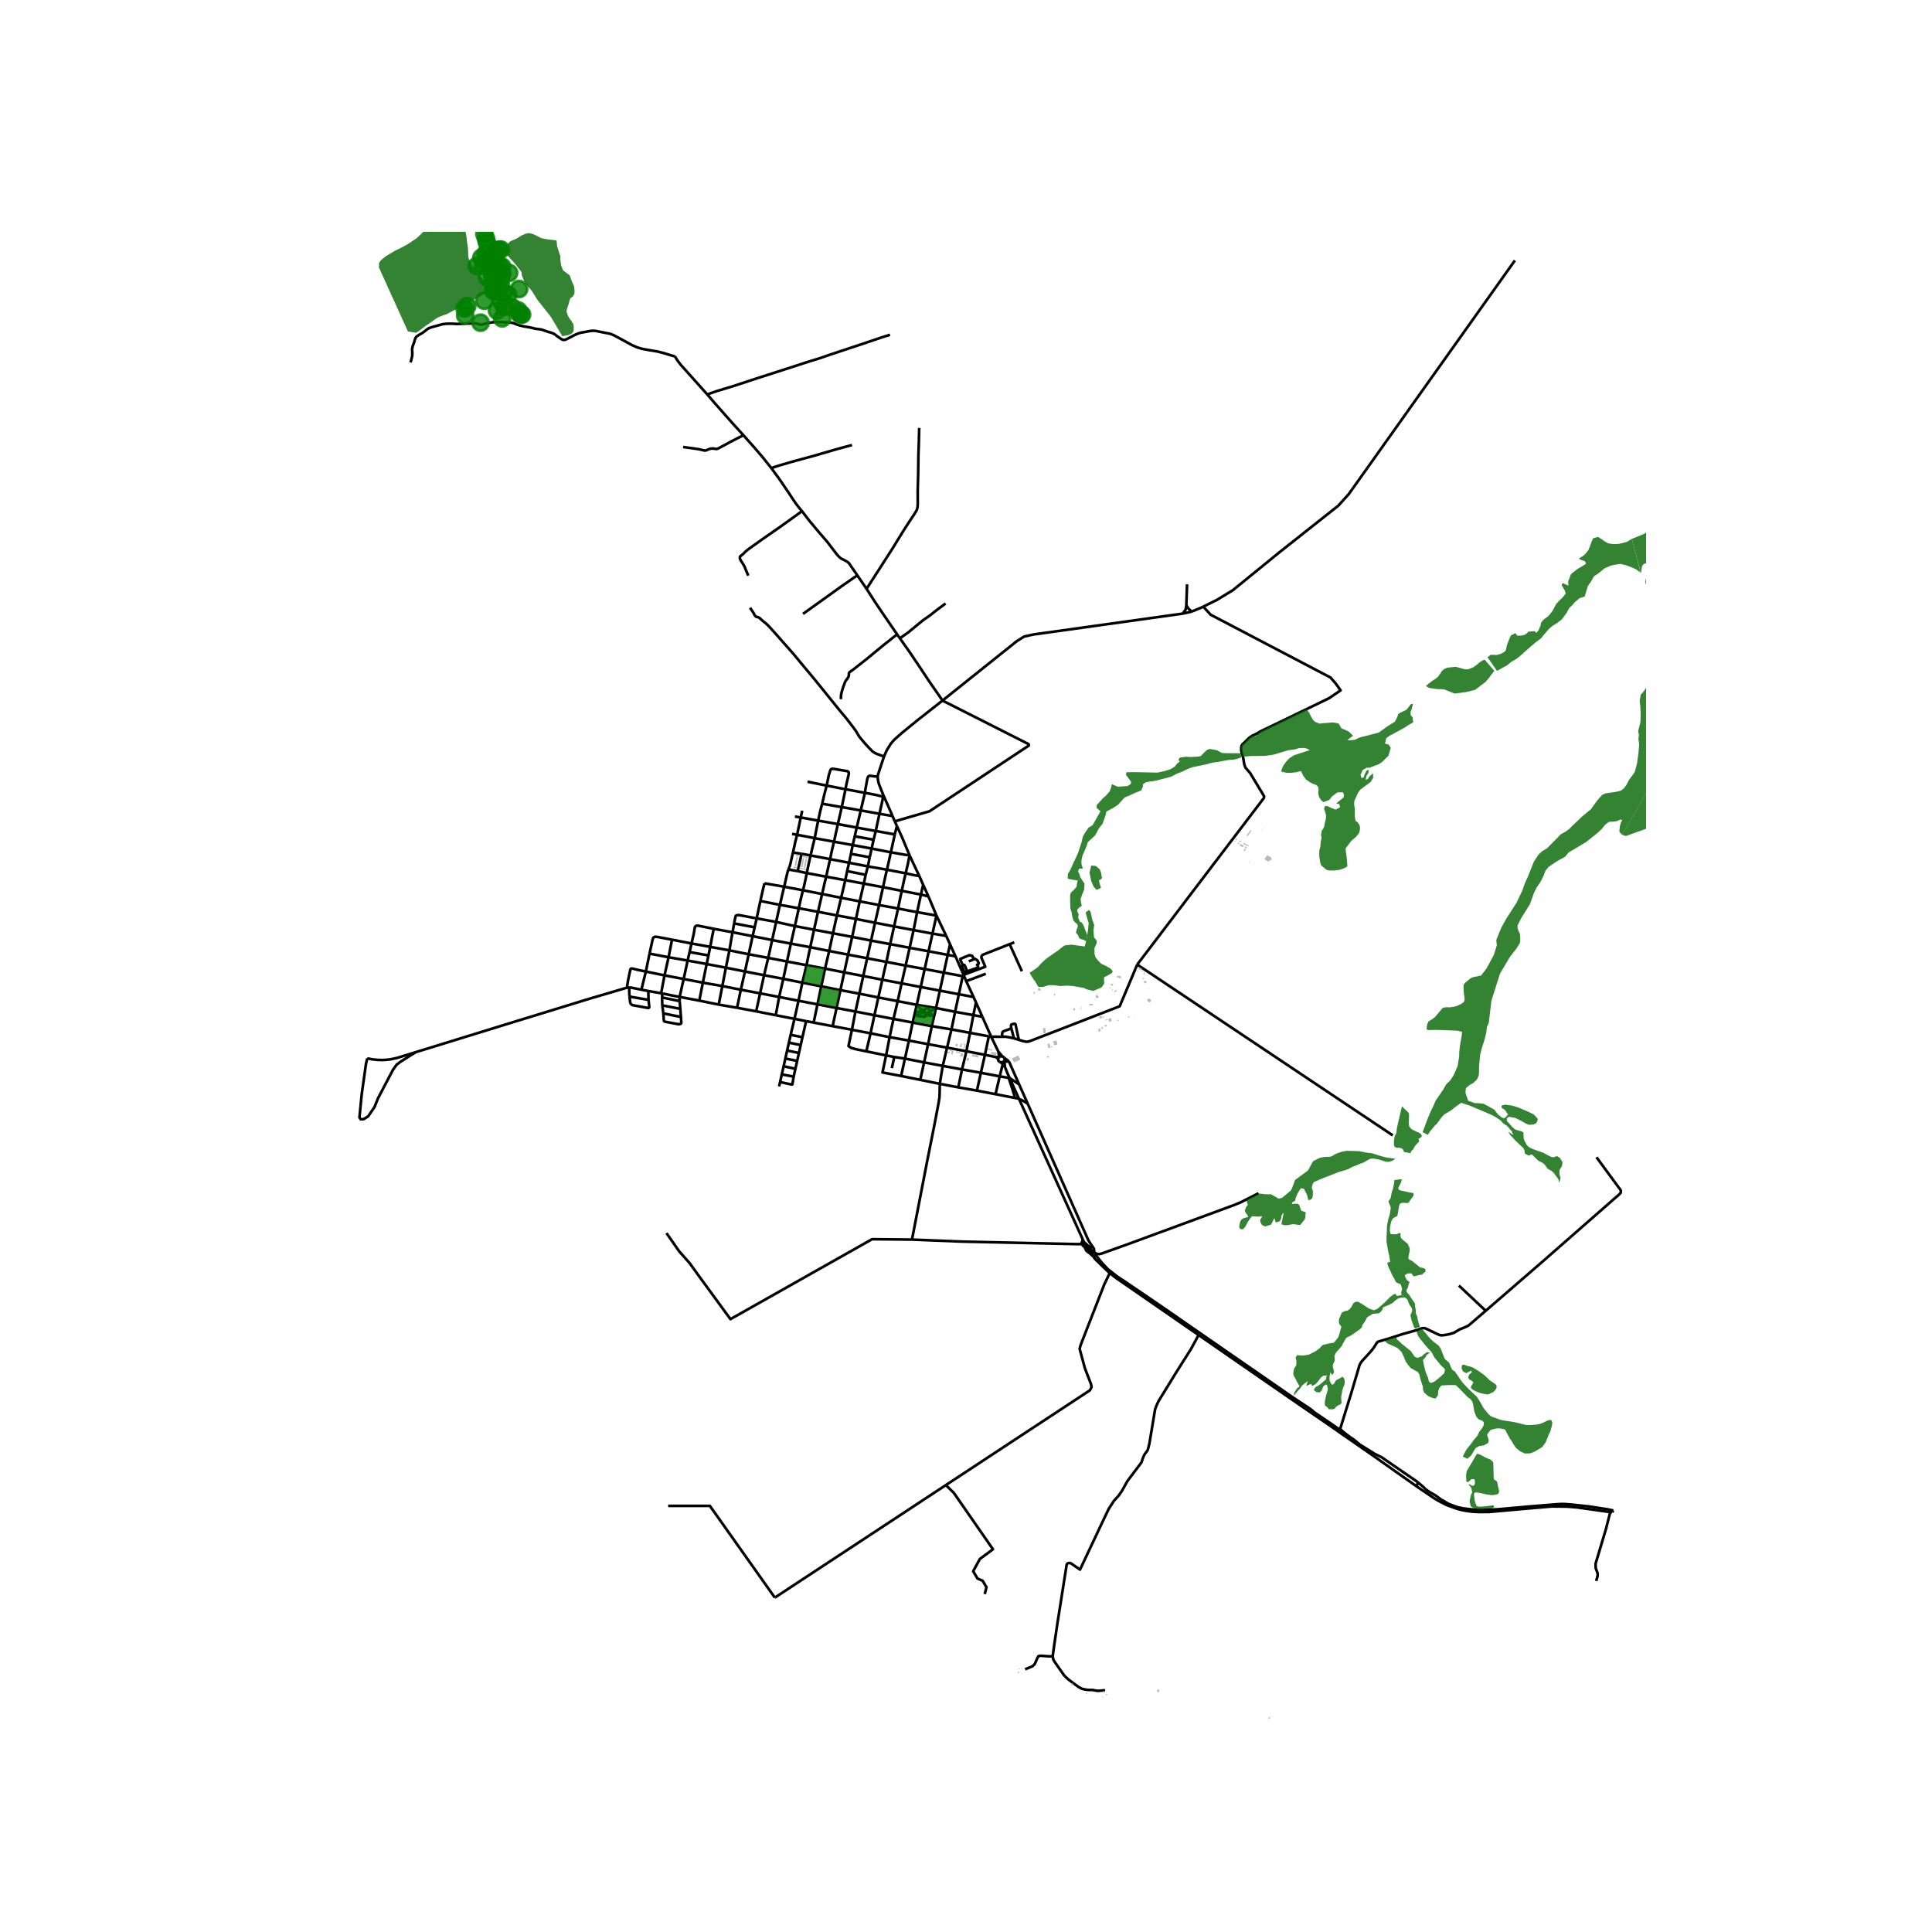 <svg xmlns="http://www.w3.org/2000/svg" xmlns:xlink="http://www.w3.org/1999/xlink" width="960" height="960" viewBox="0 0 720 720"><defs><style>*{stroke-linejoin:round;stroke-linecap:butt}</style></defs><g id="figure_1"><path id="patch_1" d="M0 720h720V0H0z" style="fill:#fff"/><g id="axes_1"><path id="patch_2" d="M124.55 640.8h488.9V86.4h-488.9z" style="fill:#fff"/><g id="LineCollection_1"><path d="m564.557 97.062-40.163 56.484M351.24 261.083l-8.997 7.074-6.295 5.12-2.718 2.437-1.273 1.473-1.487 2.429-1.015 2.273M327.075 289.413l.11-.671 1.014-3.066 1.256-3.787M279.517 226.507l1.225 1.788.228.454.314.573.203.25.356.312.418.075.251.048.39.18.437.373.938.86 1.242.984.998.967 2.107 2.326 2.844 3.215 4.276 4.844 2.924 3.54 4.708 5.646 4.726 5.834 4.751 5.9 2.597 3.094 1.759 2.282 1.058 1.394.838 1.174.512.912.597.952.654.828 1.638 1.931 1.39 1.513 1.31 1.322.62.41.89.458 1.909.68.83.263M444.09 227.925l-3.337.756M448.426 226.078l-.71.35-3.626 1.497M442.11 225.527l.756 1.242 1.224 1.156M351.24 261.083l27.69-22.143 2.753-1.724 3.439-.762 55.631-7.773M442.11 225.527l-.276 1.689-1.08 1.465M308.06 292.763l-7.13-1.441M308.06 292.763l7.034 1.366M315.094 294.13l.343-1.92.53-2.238.292-1.254.086-.585-.032-.167-.051-.153-.116-.174-.17-.155-.296-.114-.737-.113-4.12-.709-.58-.034-.345.052-.278.185-.178.283-.548 1.788-.835 3.941M306.395 299.528l.783-3.344.881-3.42M322.317 295.46l-1.53 6.565M322.317 295.46l-7.223-1.33M327.075 289.413l-.903-.062-.775-.075-.466-.074-.547-.083-.414.017-.223.114-.174.149-.19.315-.184.696-.645 3.476-.237 1.573M329.103 296.916l-1.373-.362-1.607-.375-3.806-.72M329.103 296.916l.128-.525M327.752 303.267l1.075-4.794.276-1.557M338.994 318.755l.126.296M334.254 307.841l1.969 4.317 2.197 5.3.574 1.297" clip-path="url(#pc27f94fac0)" style="fill:none;stroke:#000"/><path d="m331.992 317.629 5.052.88 1.337.185.613.061M284.915 329.175l7.33 1.286M283.365 335.772l1.088-4.806.294-1.146.168-.645M313.464 334.581l-1.571 6.56M313.464 334.581l1.556-6.577M313.464 334.581l-7.086-1.405M313.464 334.581l6.925 1.33M320.389 335.911l7.221 1.37M320.389 335.911l1.524-6.61M320.389 335.911l-1.404 6.554M348.992 341.21l-2.988-7.143M348.992 341.21l-7.208-1.28M348.992 341.21l-1.478 6.709M348.992 341.21l3.644 7.583M234.456 367.989l-.83.095M234.584 371.397l-.09-2.277-.038-1.131M239.024 368.824l-3.92-.783-.648-.052M240.694 362.065l-2.666-.542-2.309-.565-.251-.014-.243.024-.174.07-.106.135-.89 4.174-.43 2.737M154.959 392.102l39.07-12.034 25.901-7.954 9.021-2.652 4.674-1.378M239.024 368.824l1.67-6.76M239.024 368.824l2.586.507M303.217 381.085l1.437-6.793M303.217 381.085l-2.799-.53M303.217 381.085l7.078 1.332M310.295 382.417l7.194 1.342M310.295 382.417l1.47-6.768M369.396 386.376l-.903-.168M369.396 386.376l2.638 5.459M369.396 386.376l-3.303-7.46M373.52 386.363l-1.497.011-1.302-.034-1.325.036M372.034 391.835l.127.75.22 1.347M373.505 393.695l-.33-.486-.417-.467-.724-.907" clip-path="url(#pc27f94fac0)" style="fill:none;stroke:#000"/><path d="m373.505 393.695-.297-.04-.297.027-.282.095-.248.155M374.184 394.145l-.186-.198-.231-.152-.262-.1M371.117 393.935l-4.052-.835M371.117 393.935l.454.376.425.211" clip-path="url(#pc27f94fac0)" style="fill:none;stroke:#000"/><path d="m372.217 394.093-.577-.162-.523.004M372.381 393.932l-.164.16M371.996 394.522l-.027.356.094.347.205.301.299.226" clip-path="url(#pc27f94fac0)" style="fill:none;stroke:#000"/><path d="m372.217 394.093-.135.204-.086.225M372.567 395.752l.35.128.376.022.366-.086.318-.185.243-.267M372.567 395.752l.689.38.454.415M373.71 396.547l-1.152 4.576M373.71 396.547l.315.363.282.388.23.354M374.537 397.652l-.068-.393-.036-.353-.07-.657-.082-.492-.018-.114M376.256 401.762l-.941-2.094-.778-2.016M481.217 521.394l-34.532-23.879M481.217 521.394l16.555 11.379M481.217 521.394l.704-.548M154.959 392.102l-7.108 2.189-2.372.494-1.566.173-1.4.083-1.74-.05-2.119-.216-1.777-.365" clip-path="url(#pc27f94fac0)" style="fill:none;stroke:#000"/><path d="m154.959 392.102-5.494 3.437-1.616 1.194-1.394 1.943-2.975 5.653-2.665 5.096-1.222 3.09-2.408 3.519-1.685 1.05-1.101.033-.447-.701.86-8.727 1.6-11.338.465-1.941M283.365 335.772l7.289 1.45M281.985 342.254l.894-4.181.486-2.3M314.62 362.376l1.445-6.61M314.62 362.376l-1.419 6.62M314.62 362.376l7.091 1.353M314.62 362.376l-7.156-1.41M366.093 378.917l-3.355-.615M366.093 378.917l-2.37-5.346M306.043 367.575l-7.022-1.37M304.654 374.292l.855-4.081.534-2.636M307.464 360.966l-.717 3.472-.704 3.137M313.201 368.996l-2.988-.593-4.17-.828M311.766 375.65l1.435-6.654M311.766 375.65l7.034 1.317M311.766 375.65l-7.112-1.358M310.424 347.807l-1.41 6.598M310.424 347.807l1.469-6.666M310.424 347.807l7.159 1.339M310.424 347.807l-7.056-1.331M313.201 368.996l7.078 1.318M316.065 355.766l1.518-6.62M316.065 355.766l7.1 1.346M316.065 355.766l-7.052-1.36M362.809 371.553l-2.732-5.905M362.809 371.553l.915 2.018M362.809 371.553l-5.472-1.036M307.464 360.966l1.55-6.56M307.464 360.966l-6.9-1.27M317.583 349.146l1.402-6.681M317.583 349.146l7.035 1.38M356.08 356.398l-2.9-.546M356.08 356.398l2.519 5.76M356.08 356.398l-2.033-4.495M379.717 409.453l-1.445-.28M379.717 409.453l-3.461-7.691M379.717 409.453l23.856 52.581M382.99 411.311l-1.387-.89-1.886-.968M304.654 374.292l-7.082-1.338M318.985 342.465l7.11 1.41M318.985 342.465l-7.092-1.324M359.353 363.898l-.584-.11M359.353 363.898l.724 1.75M359.353 363.898l-.242-.608M376.256 401.762l-.355-.07M376.256 401.762l3.542 2.366M311.893 341.14l-7.046-1.343M352.636 348.793l-5.122-.874M352.636 348.793l1.411 3.11M309.013 354.405l-7.06-1.41M300.652 325.364l7.242 1.362M300.652 325.364l-3.377-.724M302.076 318.797l-.505 2.211-.919 4.356M299.244 331.77l.405-1.564.705-3.25.298-1.592M315.02 328.004l.686-3.366M315.02 328.004l6.893 1.296M315.02 328.004l-7.126-1.278M321.913 329.3l.696-3.283M321.913 329.3l7.172 1.32M346.004 334.067l-1.972-4.325M346.004 334.067l-2.8-.695M352.938 390.418l-7.06-1.288M352.938 390.418l7.213 1.353M352.938 390.418l1.648-6.795M352.938 390.418l-1.593 6.803M372.558 401.123l3.343.57M372.558 401.123l-7.018-1.335M372.558 401.123l-1.554 6.642M365.54 399.788l-7.02-1.249M365.54 399.788l1.525-6.688M365.54 399.788l-1.465 6.65M355.943 377.077l6.795 1.225M355.943 377.077l-7.107-1.426M355.943 377.077l1.394-6.56M355.943 377.077l-1.357 6.546M354.047 351.903l-.867 3.95M363.724 373.571l-.986 4.73M360.151 391.77l6.914 1.33M360.151 391.77l1.357-6.86M360.151 391.77l-1.631 6.77M354.586 383.623l6.922 1.287M354.586 383.623l-7.338-1.202M342.959 402.429l7.277 1.48M342.959 402.429l-7.143-1.442M342.959 402.429l1.427-6.502M336.064 331.993l7.14 1.379M336.064 331.993l-6.979-1.373M337.526 325.448l-.637 2.68-.825 3.865M334.683 338.575l.873-4.296.508-2.286M364.075 406.438l6.93 1.327M364.075 406.438l-6.949-1.216M340.11 381.067l7.138 1.354M340.11 381.067l1.486-6.346M340.11 381.067l-1.385 6.722M332.983 379.724l3.709.698 3.418.645M322.854 391.802l1.57-6.726M322.854 391.802l7.37 1.516M317.489 383.759l-1.28 6.075 1.053.71 1.87.5 3.722.758M344.386 395.927l6.959 1.294M344.386 395.927l-7.142-1.421M344.386 395.927l1.492-6.797M334.683 338.575l-7.073-1.294M341.784 339.93l-2.066-.38-5.035-.975M333.205 345.248l.786-3.56.692-3.113M330.34 358.478l7.164 1.365M330.34 358.478l-7.176-1.366M331.738 351.848l-.684 3.186-.713 3.444M328.825 365.114l.849-3.838.667-2.798M337.504 359.843l7.097 1.292M337.504 359.843l1.488-6.629M337.504 359.843l-1.502 6.627M325.873 378.356l7.11 1.368M325.873 378.356l-7.073-1.39M325.873 378.356l1.449-6.629M325.873 378.356l-1.449 6.72M361.508 384.91l6.985 1.298M361.508 384.91l1.23-6.608M358.52 398.54l-7.175-1.32M358.52 398.54l-1.394 6.682M335.816 400.987l1.428-6.481M330.223 393.318l-1.345 6.354 6.938 1.315M348.836 375.651l-7.183-1.175M348.836 375.651l1.42-6.476M348.836 375.651l-1.588 6.77M331.738 351.848l7.254 1.366M331.738 351.848l-7.12-1.321M331.738 351.848l1.467-6.6M358.769 363.789l-7.04-1.32M358.769 363.789l-1.432 6.728M351.728 362.47l-7.127-1.335M351.728 362.47l1.452-6.618M351.728 362.47l-1.472 6.705M336.002 366.47l-1.46 6.63M336.002 366.47l7.124 1.355M336.002 366.47l-7.177-1.356M344.032 329.742l-1.45-3.298M344.032 329.742l-.827 3.63M357.126 405.222l-6.89-1.314M350.256 369.175l7.08 1.342M350.256 369.175l-7.13-1.35M343.126 367.825l1.475-6.69M343.126 367.825l-1.473 6.651M340.462 346.613l7.052 1.306M340.462 346.613l-7.257-1.365M340.462 346.613l-1.47 6.601M341.784 339.93l-.57 2.976-.752 3.707M318.8 376.967l1.48-6.653M318.8 376.967l-1.311 6.792M343.205 333.372l-1.42 6.559M347.514 347.919l-1.453 6.593M367.065 393.1l1.428-6.892M345.878 389.13l-7.153-1.341M345.878 389.13l1.37-6.709M333.273 393.92l3.971.586M333.273 393.92l-3.05-.602M333.273 393.92l-.916 4.146M331.527 386.518l-7.103-1.442M331.527 386.518l7.198 1.27M331.527 386.518l-1.304 6.8M332.983 379.724l-.69 3.147-.766 3.647M324.424 385.076l-3.922-.738-3.013-.58M334.254 307.841l-.798-1.749M333.462 310.967l.348-1.409.224-.896.22-.82M333.205 345.248l-7.11-1.374M344.601 361.135l1.46-6.623M327.322 371.727l7.22 1.374M327.322 371.727l-7.043-1.413M327.322 371.727l1.503-6.613M323.164 357.112l1.454-6.585M323.164 357.112l-1.453 6.617M330.538 324.118l-.612 2.61-.84 3.892M327.61 337.281l.83-3.763.645-2.898M346.06 354.512l7.12 1.34M346.06 354.512l-7.068-1.298M324.618 350.527l1.477-6.653M338.725 387.789l-1.48 6.717M339.869 461.959l5.598-28.902 2.795-14.006 1.565-8.256.275-1.736.078-1.839.056-3.312M351.345 397.22l-.606 3.54-.503 3.148M326.095 343.874l.724-3.098.791-3.495M371.004 407.765l7.268 1.408M321.711 363.73l7.114 1.384M321.711 363.73l-1.432 6.584M334.542 373.1l7.111 1.376M334.542 373.1l-1.56 6.624M341.653 374.476l-.057.245M290.354 404.865l.363-1.62M300.418 380.556l-1.367 5.975M300.418 380.556l-4.336-.874M293.344 391.505l4.393.91M293.344 391.505l.66-2.947M293.344 391.505l-.664 2.97M294.004 388.558l4.39.913M294.004 388.558l.65-2.897M294.653 385.66l4.398.87M294.653 385.66l1.429-5.978M297.737 392.414l.657-2.943M297.737 392.414l-.66 2.958M299.05 386.53l-.656 2.94M297.077 395.372l-.654 2.93M297.077 395.372l-4.397-.896M291.354 400.397l4.414.837M291.354 400.397l.68-3.038M291.354 400.397l-.637 2.848M292.034 397.36l4.389.942M292.034 397.36l.646-2.884M296.082 379.682l1.49-6.728M289.093 378.336l5.185 1.024 1.804.322M295.768 401.234l-.453 2.809-.089.102-.183.02-1.824-.377-2.502-.543M296.423 398.302l-.655 2.932M301.953 352.996l-7.22-1.342M301.953 352.996l1.415-6.52M300.565 359.696l.722-3.567.666-3.133M249.16 356.738l7.104 1.23M249.16 356.738l-7.09-1.354M249.16 356.738l-1.513 6.748M250.446 350.193l-.512 2.578-.774 3.967M291.91 364.776l7.111 1.43M291.91 364.776l-7.16-1.342M291.91 364.776l1.375-6.45M291.91 364.776l-1.549 6.772M294.734 351.654l-6.976-1.314M294.734 351.654l1.493-6.524M294.734 351.654l-1.449 6.672M302.076 318.797l7.277 1.375M302.076 318.797l-3.339-.607M303.608 312.365l-.588 2.432-.944 4M346.382 377.067l.268-.18M346.382 377.067l-.906.531M346.382 377.067l1.212 1.515M347.155 378.527l-.848-.259-.831-.67M344.708 377.162l.395.248.373.188M376.908 383.26l.954 3.7M373.52 386.363l-.044-.558-.013-.462.022-.334.12-.299.257-.334 3.046-1.116M379.685 387.5l-.697-3.188-.49-2.452-.107-.191-.099-.088-.18-.06-.215.025-.775.167-.176.111-.163.219-.03.29.034.331.121.596M337.526 325.448l-6.988-1.33M339.12 319.051l-.105.158-.165.294-.129.435-.344 1.835-.851 3.675" clip-path="url(#pc27f94fac0)" style="fill:none;stroke:#000"/><path d="m342.582 326.444-1.66-.245-3.396-.751M247.647 363.486l7.137 1.358M247.647 363.486l-6.953-1.421M247.647 363.486l-1.267 6.665M327.752 303.267l-1.389 6.418M327.752 303.267l4.862.849M327.752 303.267l-6.966-1.242M254.784 364.844l7.147 1.37M254.784 364.844l1.48-6.876M254.784 364.844l-1.506 6.676M281.985 342.254l7.258 1.321M281.985 342.254l-.757 3.332M273.592 344.14l.258-1.42.277-1.213.127-.233.121-.105.251-.092.464-.056.424.02 6.47 1.213M343.595 376.235l.487.328M341.596 374.72l.468.332 1.531 1.183M342.054 378.641l-.744-1.04 2.285-1.366M289.093 378.336l1.268-6.788M289.093 378.336l-7.301-1.449M256.264 357.968l7.094 1.302M256.264 357.968l.726-3.145M320.786 302.025l-1.506 6.382M320.786 302.025l-7.086-1.235M329.231 296.39l-.782-1.89-.955-2.477-.273-1.21-.122-1.11-.024-.29M277.63 362.05l7.12 1.384M277.63 362.05l-7.112-1.422M277.63 362.05l1.392-6.423M277.63 362.05l-1.548 6.799M267.848 374.383l1.341-6.912M267.848 374.383l-7.237-1.481M267.848 374.383l6.827 1.183M290.361 371.548l7.21 1.406M290.361 371.548l-7.086-1.365M292.245 330.46l7 1.31M290.654 337.221l.77-3.368.82-3.392M293.84 324.038l-.28.753-.456 1.863-.86 3.807M304.847 339.797l-7.167-1.318M304.847 339.797l1.531-6.621M304.847 339.797l-1.479 6.679M299.244 331.77l7.134 1.406M297.68 338.48l.803-3.652.761-3.058M307.894 326.726l-.523 2.095-.993 4.355M280.484 348.883l7.274 1.457M280.484 348.883l-7.479-1.46M280.484 348.883l.744-3.297M280.484 348.883l-1.462 6.744M241.683 372.615l-7.099-1.218M234.584 371.397l.275 2.226.151.364.191.227.234.23.31.146 5.573 1.02.167.015h.153l.178-.052.114-.119.039-.249-.286-2.59M241.683 372.615l-.073-3.284M265.998 346.14l7.007 1.283M257.702 351.602l.828-3.536.402-2.395.178-.402.213-.187.217-.08.193-.038.29-.021 5.975 1.197M264.679 352.868l.77-4.085.55-2.643M339.12 319.051l1.67 3.612 1.792 3.78M333.462 310.967l-1.47 6.662M333.462 310.967l-7.099-1.282M253.278 371.52l7.333 1.382M253.301 373.096l-.03-.8.007-.776" clip-path="url(#pc27f94fac0)" style="fill:none;stroke:#000"/><path d="m246.868 370.23 3.634.761 2.776.53M303.368 346.476l-7.14-1.346M274.675 375.566l1.407-6.717M274.675 375.566l7.117 1.321M242.07 355.384l-.679 3.285-.697 3.396M300.565 359.696l-7.28-1.37M300.565 359.696l-1.544 6.51M324.83 316.227l.738-3.3M324.83 316.227l-.711 3.253M324.83 316.227l7.162 1.402M324.83 316.227l-7.053-1.288M379.685 387.5l-1.823-.54M423.81 359.469l-6.537 15.541-33.402 12.953-.629.208-.364.037-.47.018-.597-.123-.706-.162-1.42-.44M342.054 378.641l1.477.214M342.054 378.641l-.927-.163M299.021 366.206l-1.45 6.748M263.358 359.27l7.16 1.358M263.358 359.27l.667-3.217M263.358 359.27l-1.427 6.943M261.931 366.213l7.258 1.258M261.931 366.213l-1.32 6.689M344.428 376.905l.28.257M344.428 376.905l-.346-.342M343.53 378.855l-1.015-.88 1.913-1.07M346.65 376.887l-.944-1.337-1.624 1.013M330.538 324.118l.826-3.657.628-2.832M303.608 312.365l7.199 1.302M304.911 305.811l-.55 2.715-.753 3.839M297.052 311.119l3.225.589 3.331.657M296.227 345.13l-6.984-1.555M297.68 338.48l-.534 2.5-.919 4.15M346.65 376.887l1.407-.756M309.353 320.172l7.074 1.35M310.807 313.667l-.809 3.428-.645 3.077M307.894 326.726l.776-3.551.683-3.003M283.275 370.183l-7.193-1.334M283.275 370.183l1.475-6.749M283.275 370.183l-1.483 6.704M297.68 338.48l-7.026-1.259M264.679 352.868l7.15 1.302M264.679 352.868l-6.977-1.266M264.679 352.868l-.654 3.185M257.702 351.602l-7.256-1.41M257.702 351.602l-.712 3.221M332.614 304.116l-.803-1.866-2.58-5.86M287.758 350.34l1.485-6.765M287.758 350.34l-1.465 6.627M304.911 305.811l7.332 1.306M306.395 299.528l-.718 2.76-.766 3.523" clip-path="url(#pc27f94fac0)" style="fill:none;stroke:#000"/><path d="m298.41 304.637 3.182.589 3.32.585M310.807 313.667l6.97 1.272M310.807 313.667l1.436-6.55M326.363 309.685l-.795 3.241M326.363 309.685l-7.083-1.278M319.28 308.407l-.747 3.269M319.28 308.407l-7.037-1.29M290.654 337.221l-1.411 6.354M312.243 307.117l1.457-6.327M269.19 367.471l6.892 1.378M269.19 367.471l1.328-6.843M293.285 358.326l-6.992-1.36M316.427 321.522l-.721 3.116M316.427 321.522l.7-3.313M316.427 321.522l6.996 1.354M377.862 386.96l-1.835-.4-.55-.084-.756-.127-1.202.014M347.594 378.582l-.44-.055M347.594 378.582l.197.27M279.022 355.627l7.271 1.34M279.022 355.627l-7.193-1.457M344.419 378.317l.289-1.155M323.423 322.876l.696-3.396M323.423 322.876l-.814 3.141M323.423 322.876l7.115 1.242M315.094 294.13l-1.394 6.66M271.83 354.17l-1.312 6.458M273.005 347.423l-.437 2.36-.739 4.387M313.7 300.79l-7.305-1.262M284.75 363.434l1.543-6.467M273.005 347.423l.587-3.282M347.155 378.527l-2.047-.29-.19.499-.37.166-1.017-.047M332.614 304.116l.842 1.976M246.38 370.15l-4.77-.819M246.38 370.15l.488.08M317.777 314.939l-.65 3.27M317.777 314.939l.756-3.263M360.077 365.648l7.285-2.737M359.11 363.29l.797-.317M359.11 363.29l-.511-1.132M380.831 361.965l-4.565-10.104M376.266 351.861l1.715-.677M359.907 362.973l7.278-2.694-1.453-3.398.056-.548.385-.485 10.093-3.987" clip-path="url(#pc27f94fac0)" style="fill:none;stroke:#000"/><path d="m360.437 362-.83.29.3.683M361.047 358.254l1.95-.783M360.437 362l3.969-1.394.112-.366-.38-.72.493-.26.085-.458-.522-.954-.833-.522-.364.145" clip-path="url(#pc27f94fac0)" style="fill:none;stroke:#000"/><path d="m358.676 359.403-.805-1.712.043-.352 3.359-1.385 1.016.235.708 1.282M360.437 362l-.632-1.578-.353-.731-.776-.288M358.599 362.158l.627-.233-.747-1.842.197-.68M378.272 409.173l-.988-3.365-1.22-3.595-.163-.52M374.184 394.145l1.82 1.418M374.22 395.364l.136-.295.04-.319-.059-.317-.153-.288M406.245 466.58l-1.574-2.436M406.245 466.58l1.046 1.52M406.245 466.58l.185-.131.146-.318M405.26 466.493l.473.159.305-.02.207-.052M448.426 226.078l5.104-2.525 5.89-3.585 17.492-14.232 21.828-17.273 3.869-4.281 21.785-30.636M246.731 371.72l.056-.932.081-.557M246.731 371.72l.082 2.942M246.731 371.72l6.57 1.376M253.533 375.977l-.141-1.642-.09-1.24M246.813 374.662l.395 3.013M246.813 374.662l6.72 1.315M253.533 375.977l.235 3.014M247.208 377.675l6.56 1.316M253.768 378.99l.133 1.98-.024.29-.118.238-.16.106-.433.08-.542-.023-4.74-.892-.237-.084-.14-.12-.064-.114-.035-.112-.038-.2-.162-2.464M256.99 354.823l7.035 1.23M250.446 350.193l-5.317-1.004-.654-.091-.454.032-.273.106-.186.133-.125.174-.086.18-.202.685-1.079 4.976M273.592 344.14l7.636 1.446M318.533 311.676l7.035 1.25M317.128 318.21l6.99 1.27M315.706 324.638l6.903 1.38M600.097 563.517l-1.604 6.3-3.844 12.85-.018.724.06 1.05.388 1.043.318.892-.017.931-.516 1.863M600.097 563.517l.675.064M527.933 553.92l1.277.88 5.229 3.538 1.608.971 2.907 1.497 3.581 1.338 1.978.55 1.823.357 1.952.263 2.477.167h4.06l12.16-1.09 9.089-.789 2.244-.19 2.46.015 3.294.048 3.542.279 12.483 1.763M600.772 563.58l.456-.656M543.687 479.092l9.993 9.398M499.434 532.537l4.283-13.837 2.928-9.92.413-.812.39-.585 3.411-3.742.555-.68.545-.725 1.222-1.919.447-.33 4.373-1.286 4.79-1.552 3.99-1.114 1.484-.435.593-.226.554-.235.878-.195.825.055 1.514.717 3.233 1.545.598.246.584.12.753-.009.512-.08 1.69-.293 1.831-.55 1.346-.792.933-.537 1.97-.793 1.122-.533 1.793-1.52 4.686-4.03M574.969 470.06l-3.517 3.045-17.772 15.385M574.969 470.06l28.378-24.869.516-.513.15-.26.035-.414-.021-.334-.172-.318-.18-.267-.375-.466-8.324-11.337M392.33 617.092l-1.018.203-3.363-.239-.567.031-.444.184-.356.685-.98 2.22-.8.78-2.77 1.139M392.33 617.092l.044.613.21.875.55.876 3.363 4.812.598.649 1.187 1.07 1.836 1.362 1.793 1.309 1.329.717 1.37.302 1.045.108 1.652.012.765.187 1.08.154 2.691-.234M446.685 497.515l-2.787 5.143-5.633 8.9-6.51 10.605-.825 1.776-.456 1.266-2.158 12.92-.464 1.792-.224.636-.886 1.17-.413.685-.456 1.147-.49 1.464-1.264 1.664-3.93 5.215-2.068 3.682-1.213 1.763-1.84 2.062-1.9 2.938-2.894 6.074-7.783 16.53-3.474-2.408-.16-.012-.236-.02-.352-.02-.31.096-.215.163-.19.215-.085.45-3.449 21.875-1.276 8.71-.413 3.096M413.557 474.438l2.196 1.705 30.932 21.372M408.425 467.906l-.938.452M481.92 520.846l-49.012-33.928-13.605-9.26-3.078-2.013-1.6-1.298-1.685-1.274-2.073-2.213-1.47-1.767-.473-.654-.5-.533M407.84 466.672l.232.557.353.677M248.378 459.538l4.729 6.786 3.89 4.393 3.472 4.816 11.747 16.074 52.797-29.796 14.856.148M403.015 463.593l-1.306.061-43.046-.95-18.794-.745M405.26 466.493l.817.529 1.214 1.079M404.336 464.948l.073.227.18.438.168.295.176.298.327.287M404.671 464.144l-.167.187-.108.251-.06.366M403.015 463.593l.482.515.839.84M404.671 464.144l-.3-.52M405.385 464.156l-.383-.068-.33.056M405.385 464.156l-.65-.637-.715-.548M406.593 465.888l-.051-.283-.181-.43-.172-.295-.327-.374-.284-.239-.193-.11M407.84 466.672l-.731-.534-.516-.25M406.593 465.888l-.017.243M407.291 468.1l-.492-1.27-.223-.7M407.291 468.1l.196.258M407.84 466.672l.636.497.577.156.645.04.593-.144.232-.048 9.885-3.53 39.71-14.638 2.213-.92 6.695-3.396M382.99 411.311l21.677 48.8.954 2.126.636.995 1.386 2.087.197 1.353M498.978 532.576l-9.08-6.186-1.136-.963-1.088-.784-5.753-3.797M497.772 532.773l2.023 1.435M497.772 532.773l1.206-.197M527.933 553.92l-17.418-12.28-10.72-7.432M499.434 532.537l.164.636.068.327.13.708M527.933 553.92l.499-1.528" clip-path="url(#pc27f94fac0)" style="fill:none;stroke:#000"/><path d="m528.432 552.392.31.326.894.748.868.733.361.366.302.342 1.066.772.525.366.645.359.817.47.688.381.747.558 1.514 1.13.602.27.903.582 1.264.693 2.254.86 1.263.406 2.022.406 2.27.27 1.582.144 4.283.071 4.36-.159 5.495-.485 6.045-.55 10.242-.828 1.892-.127 1.445.016 2.073.151 3.646.382 3.362.359 7.078 1.098 1.978.422M499.434 532.537l1.135 1.05 1.067.86 1.633 1.227 1.162.74 2.347 1.942 5.607 3.503 2.443 1.178 13.604 9.355M499.434 532.537l-.456.04M295.52 317.704l3.217.486M297.052 311.119l-.637 2.496-.894 4.09M293.84 324.038l.468-1.258.207-.665.688-3.08.318-1.33M298.737 318.19l-1.462 6.45M297.275 324.64l-3.435-.602M442.384 217.754l-.275 7.773M423.81 359.469l47.16-62.016.137-.636-.378-.701-4.85-8.027-1.72-2.007-.413-1.051-.516-2.994-.465-1.234-.214-1.37.017-.908.129-.581.318-.574.508-.43 1.031-1.003.912-.9.464-.342.912-.621.61-.224 1.308-.684.91-.566 1.85-.9 3.663-1.752 11.755-5.693 8.369-4.054 4.282-2.914-1.118-1.61-.963-1.29-1.015-1.13-.636-.765-44.667-23.397-2.764-3.017M423.81 359.469l95.245 63.665M251.534 132.78l-.628-.128-.869-.227-1.25-.398-1.73-.518-1.887-.48-3.663-.623-2.145-.386-1.927-.574-1.957-.86-2.958-1.624-2.377-1.275-1.488-.8-1.359-.53-1.737-.323-2.115-.418-1.63-.33-1.083-.024-1.024.127-2.038.386-.968.168-.88.214-.913.347-.92.426-1.238.661-1.634.821-.636.242-.387.038-.465-.1-.404-.196-.78-.548-.927-.639-.456-.378-.743-.494-.917-.362-1.122-.307-1.891-.657-.697-.22-1.131-.158-1.105-.136-1.105-.295-1.63-.315-.937-.15-.929-.176-1.239-.308-.687-.198-1.548-.625-.688-.16-1.204-.127-2.06-.063-1.904-.108-1.755.1-2.528.382-.903.29-.499.204-.563.048-.568-.084-1.068-.344-.89-.092-.643.05-1.307.032-2.27.095-2.15.076-2.219-.107-1.896.027-1.376.18-4.205 1.162-.93.339-.674.465-.86.694-.894.637-1.135.653-.9.597-.322.373-.228.451-.193.63-.28.908-.434 1.175-.163.621-.095.732.086 1.267-.06 1.243-.593 2.293M263.58 146.998l3.399-1.2 5.925-1.793 10.543-3.448 18.618-6.005 3.401-1.036 3.401-1.187 13.459-4.468 6.497-2.202 2.86-.888M277.049 162.2l-2.34 1.177-2.454 1.272-4.081 2.21-.74.375-.304.083-.288.002-.411-.084-.845-.096-.757.063-.808.263-.598.27-.473.144-.499.004-.817-.191-1.41-.315-2.064-.298-3.582-.494M287.437 174.438l2.8-.916 4.897-1.426 7.783-2.118 8.883-2.573 5.719-1.553M277.049 162.2l4.201 4.72 3.28 3.846 2.907 3.672M298.875 190.486l-.774-.908-1.355-1.712-1.363-2-1.556-2.365-3.638-5.336-2.752-3.727M298.875 190.486l-2.89 2.102-5.606 4.018-6.197 4.297-5.508 3.938-1.036.896-.68.717-.565.445-.454.339-.167.28-.054.343.071.444.288.598.636.967.723 1.222.546 1.355.877 2.082M319.518 214.45l-3.19-4.643-.508-.418-1.096-.606-1.363-.689-.585-.514-.826-.888-1.724-2.222-1.75-2.325-.933-1.091-2.33-2.692-3.647-4.364-2.691-3.512M322.945 219.435l2.58-3.994 4.153-6.459 2.899-4.512 3.947-6.41 2.02-3.15 2.21-3.337.83-1.342.177-.482.198-.924.064-1.202-.017-4.647.167-6.185.095-7.22.155-4.5.138-5.582M322.945 219.435l-3.427-4.986M334.322 236.402l-5.512-8.028-2.958-4.408-2.907-4.531M319.518 214.45l-1.535.999-4.536 3.15-8.432 6.06-5.766 4.113M351.24 261.083l32.014 16.192.171.265-.004.303-37.008 24.484-12.957 3.765M263.58 146.998l-4.822-5.398-4.894-5.46-1.158-1.46-.682-1.048-.49-.853M277.049 162.2l-3.934-4.332-6.55-7.395-2.985-3.475M335.367 237.887l3.677 5.2 3.62 5.376 3.767 5.67 3.667 5.272 1.141 1.678M288.761 595.388l63.739-41.94M248.997 561.188h15.548l24.216 34.2M407.487 468.358l.692.908 3.187 3.115 2.19 2.057M352.5 553.447l53.663-35.312.619-1.146-.172-1.115-2.304-5.987-1.961-7.23.378-1.4 8.806-22.579 2.028-4.24M376.005 395.563l3.793 8.565M376.005 395.563l-1.742.08M335.367 237.887l-1.045-1.485M352.381 224.906l-3.096 2.302-2.476 1.95-2.907 2.056-5.323 4.38-3.212 2.293M313.412 260.551l-.025-.656.047-.865.266-1.25.525-1.724.62-1.652.335-.721.602-.777.456-.744.107-.434.004-.575.028-.313.114-.217.28-.241 1.307-.932 4.678-3.68 6.454-5.315 5.112-4.053M298.948 302.132l-.538 2.505M296.252 304.31l2.158.327M295.177 310.752l1.875.367M298.41 304.637l-1.358 6.482M403.573 462.034l.447.937M403.573 462.034l-.351.76-.207.8M403.015 463.593l1.356.031M404.371 463.624l-.35-.653M382.99 411.311l-3.192-7.183M374.22 395.364l.043.28M352.5 553.447l2.96 2.901 14.585 21.016-4.885 3.63-1.238 2.261-1.238 2.294 1.582 2.706 1.96.86 1.41 2.42-.653 2.515" clip-path="url(#pc27f94fac0)" style="fill:none;stroke:#000"/></g><g id="PatchCollection_1"><path d="m744.918 122.629.757.828-.723.796-1.548.893-1.995.923-2.201.637-2.993-.127-3.68-.35-2.098-.574h-2.03l.894 1.529 2.546 2.358 2.236.19 2.442.447 1.72-.446 1.651-.829 1.307-.605 1.41-.669 2.133-2.484 1.376-.51 1.1-.701 1.79-.51 1.925-.446.826-.573 1.927-1.657 1.582-.701 1.995-.638 2.408-.573 2.408-.446 1.238-1.02.481-.828 1.514-1.274.963-.383.689-.318 1.788-1.657 1.376-2.42.55-.893.757-.828 1.582-.956 3.234-3.568 2.477 1.019-1.239 1.083-.756 1.084-1.446 2.102-1.306 2.04-1.239 1.529-1.238 1.147-1.445 1.083-1.444 1.146-1.376.638-.964.892-.55 1.02-1.927.7-2.82.7-1.514.575-2.27 1.656.069 1.912-1.79 1.02-1.168.572-1.101 1.02v1.848l-.413 2.995-.55 1.338-2.752 1.53-3.646-.766-1.652-1.337-1.444-.574-1.238.127-2.477.064h-2.408l-1.514-.064-2.201-.063-1.651.637-1.032.51-1.651.127-2.27-.064-.895 1.275-1.376.19-1.65-.318-.552.446-.756 1.339-1.032 1.528-1.583 2.167-1.513 2.04-2.958 1.974-1.995 1.21-2.993 2.167-3.99 1.848-.722 1.083.171.796.62 1.243.24 1.02-.412 1.433-30.03 9.557 2.82-1.37-.516-1.051-1.72-.032-1.41.35-1.926.51-1.582-.255-.55-.828-.93-.892-.893-.414-2.271.096-2.305.828-1.96.541h-2.34l-2.03.447-1.444.7-1.066.797-.482.987h-4.059l-1.1.255-1.651.86-4.025 2.199-1.273.636-.55.701-.792 1.211-.997.446-2.304.35h-1.342l-2.512.988-.997.733-.894 1.465-4.334 2.04-2.718 1.751-.206.478v1.529l-.104 1.21-.79 1.817-.482 1.05-.447 1.402-.482 1.593.344.893.654.955-.035.638-.31.827-.756 1.243-.585 1.051-.344.669-.31 1.497-.171 1.53-.241.924-.413 1.688-.275 1.338-.275 1.02-.035 1.114.172.829.034 1.433-.24.987-.31 1.944-.378 2.038-1.583 2.931-.584 1.338.034 1.147.825 1.593.517 1.083.378.892.723.828.928.892 1.17.796.378.797 1.066.637.55.637.138.987v2.645l-.103 1.847-.481 1.147-.963.446-.585.095-1.032.638-.791.828-.723.668-.137 1.083v.829l-.173.955-.894.892.722 1.944.689 1.624.516 1.466-.207 2.325.138 3.759-.31.669-.516 1.752v1.306l-.034 1.338-.516 2.23-.93-2.262-1.271-.191-.717 1.043-.178-.597-.034-1.784.24-1.657.207-2.548-.103-2.038.447-3.95-.138-1.88-.172-1.402-.069-3.982-.103-1.751.585-2.867.344-2.166v-1.275l-.137-2.166-.482-1.72-.757-1.816-1.444-3.058.137-1.37.481-1.242-.137-1.179-.034-1.115.068-1.242-.206-1.02-.688-.032-.826.86-.447 2.836-3.371-12.902 4.506-1.816 2.58-1.847 1.892-1.37.894-1.243 1.308-1.847.825-1.434.448-1.274-.517-.86-1.616-.16v-.892l.55-1.847 1.204-1.689.034-1.401-.343-.956-.172-1.083.447-.797 1.479-1.624 1.272-1.434 1.204-1.465 1.032-.797 1.17-.732 3.062-1.69.378-.35 2.167-1.019 1.17-.828 1.754-1.02 2.064-1.146.343-1.274.517-1.116.722-.86.206-1.306-.585-1.051-1.341-.032-1.101.19-1.032 1.339-2.408-.191-.516-.669.688-.51-.137-1.21-.448.032-1.72.636-.653-.573-.138-.7-.688-.957-.687.255-.585.988-.55-.319.137-.732.585-.414.653-.574-.481-.892-1.067-.828.276-.796.584-.415 1.17-.032 2.03.096.963.637.619 1.115.516.383 1.547.923.723.828.791 1.116h1.204l.93-1.434 3.989-2.007 2.374-.574 2.304-.477 2.374-.287 2.442.478 2.546-.191 1.031-.287 2.099-.128 1.238.096.826 1.179.55.255 4.713-1.052 2.063-.51.86-.19 2.202-.415 2.786-.222 4.37-.288 1.65-.159 1.307-.159 1.307-.318.894-1.052 1.445-4.014-2.614.286-1.617.638-.928.414-3.096-.287-1.514-.86-.275-.956-1.41-1.02-1.651-.158-2.65-.35-2.097-.606-2.993-.382-.206-1.37-.172-1.976.172-1.401 1.238-1.179 1.273-.86 1.857-.828 5.435-1.275 1.204.223 1.1.287 1.617.383 1.617.732 1.617 1.688.79 1.115.586.988.206.701.275 2.867 4.197-2.326 2.098.67 1.238.413h1.48l1.616-.7 1.548-.956.585-1.051 1.824-1.179 4.85.16 2.304-.797.276-.797.55-1.083 1.96-2.166 1.376.764 2.855 1.753.964-.16 2.098-1.306 2.064-3.154.791-1.115.31-1.784-.585-.924-2.752-2.198.138-1.72.24-1.402.207-.956.79-.796 1.067-.797.997-.255 1.961-.223 1.342.064 2.545.35 2.718.479 1.48-.288 1.96-.159 8.496.86 2.717.574 1.273-.637 2.305-.638zM640.304 472.547l-.817-.835-.516-.47-1.17-.43-.154-.486-.086-1.4.112-.542.309-.24.705-.158.516-.606.645-.995.49-.724.112-1.123.112-.907.5-.534.721-1.497.138-.923 1.97-8.719.206-2.483-.173-2.421-.275-1.146 1.79-.128 1.306-.669 3.75-2.26 1.238-1.37 1.307-1.402 1.066-1.815.345-1.05.55-1.848.275-1.433-.86-4.236-1.17-3.695-.722-2.738 5.022-.223.791-.828-.412-1.88-.791-1.433-1.996-.382-.894-.732-.585-.574-.172-.796.138-1.465.756-1.338.62-1.242.722-1.082.998-.892-1.376.477-.894.064-1.17-.191-1.514-.764-1.479-.987-3.715-2.772 3.165.542.584-.191-.31-1.56v-1.975l.414-.573 1.72-1.307.412-.891.62-1.274.86-2.39 1.031-.668 1.583-1.178 5.435-5.382-1.531-2.039-1.153-1.56.276-1.259.929-1.337 1.771-1.02 2.425-.287.688.94 1.514.956 1.995.127 1.445.207 2.682 1.338 2.116-.733.43-.844 3.578.143 1.462-1.146.567-.51 2.34-6.115 1.1.255 1.978 1.099 2.133 1.704 1.805 2.166 1.222 1.688 2.459 1.497.998.685 1.41 2.866.653.86 1.239 1.242 1.238 1.401 1.204.924 1.617.86 1.995.7 1.307 1.848.55 1.656.516.828 1.032.605 1.377-.064.79-.51-1.651 3.472-.722.064-1.101-.255-1.513-1.687-.585-.86-.757-1.529-.826-1.943-.756-1.02-1.96-1.592-1.48-.924-1.48-1.21-1.203-.86-1.376-1.528-1.582-2.07-1.1-1.21-.792-.67-.482 1.975-.826 1.816-.653.923-.344 1.274.104 1.147-1.067.796-.964.956-.86 2.133-.068 1.243.894 2.07 2.374 2.516 1.617 2.547.997 1.975 1.136 1.752 1.478.987 2.064 1.688 5.47 3.822.55.382 3.096 1.911.584.653 1.583-2.691 1.548-3.775.713-1.353 1.17-1.21.783-1.354.533-1.545 1.376-3.376 1.41-1.942 1.307-2.07.379-1.497-.379-1.083-2.614-.828-2.099-.573-2.889-2.899-.378-1.497-1.617-4.108-1.616-2.262-1.376-.796-1.858-1.56-1.17-.287-.791.413 1.204 1.72-1.686-1.305-.997-1.911-1.135-3.09-.86-2.006-1.892-1.91-3.164-3.887-2.133-2.42-1.514-1.307-1.72-.7-3.061-.095-4.919-3.664-1.032-1.687-.379-1.561.07-2.07.309-1.625.757-1.656.034-.932-.292-.995-.92-1.72-3.242-3.965-1.142-.627-1.765-.608-1.651-.868-7.327-2.165-3.956 1.433-1.48-2.516-1.684-1.816-3.096-6.211-13.76-13.123-.653-1.242-.069-1.21-.31-.893-2.786-2.484-.62-.955-.377-1.179.171-1.306v-1.115l-2.854-.605-1.858-1.052-2.373-2.165-.516-1.21-.585-.893-.792-1.401-.412-2.357-.585-1.115-1.754-1.083-.138-1.179.378-.54.275-.925-.137-1.083-.481-.573-1.308-.669-.86-.16-.86.351-.516.765-.412.764-.791.287-.723-.414-.034-1.052-11.558 20.1 1.41.445 8.324-2.994 1.72-.127 4.679 1.656 3.095 1.815 5.195 4.81 5.263 6.371 4.196 6.72 6.364 5.065 1.858 1.848 2.51 4.873 2.409 1.751 2.304 3.313 1.17 3.408 2.201 3.09 1.995 1.942.62 3.217-.138 2.835-1.41 4.013-3.51 6.02-.618.382-.86-1.56-2.236 2.324-1.273 2.867-1.582 4.013-1.032 1.72-.585.605-3.612-1.162-.653.318-5.814 8.488-.343 1.434.171 1.72.344 4.363-.928 5.765-1.17 3.694-1.685 3.95-3.75-.733-.103 1.21 1.066 3.695.413.955-.688 1.082.723.542-.138.7-1.204.638-.172.923-1.05.956-.171 1.305.567.557 1.033.144.412.541-.929 1.211-2.528 2.165.224 1.482.86 2.245 2.854 6.083-.309 4.076.688 2.835 1.995 7.803-.138 9.33-.688 6.18.156 4.187 1.72 1.513 1.977.573 1.565.095 1.514.319zM560.853 532.72l1.754 3.248.997 1.496.448.797.928 1.369 1.583 1.242 1.685.796 1.96-.032 1.446-.54 1.685-.956 1.479-.924 1.238-1.752 1.17-2.993.55-1.019.585-2.197.138-1.083-.379-.955-.756-.032-1.067.382-.963.51-1.376.541-1.135.255-2.442.19h-1.582l-4.3-1.05-2.133-.35-1.548-.223-1.548-.287-2.958-1.083-.723-.286-.86-.765-1.788-2.165-1.032-1.879-1.479-2.42-1.239-1.146-2.098-2.007-1.066-1.114-1.101-1.178-.79-1.147-1.17-1.752-.86-1.21-.723-.35-.482-.732-.86-2.134-1.513-1.242-.413-.86-.55-1.401-.482-1.273-.447-.86-.688-.86-.997-.733-.688-.541-.93-.828-1.134-1.21-.62-.828-1.032-1.21-.79-.829-1.927.892.62 1.816.79 1.114.757.956 1.514 1.846 1.995 2.198.344.605.756 1.401 1.342 1.625 1.135 1.4.654.542.653.605.104.446-.276 1.178-1.582 1.465-.997.828-.826.669-.482.318-.86.318-.413.032-.584-.605-.138-.637-.24-.955-.276-.573-.378-.892-.31-.955-.481-2.006-.207-1.02-.137-.923.894-.987.481-.892 1.205-.796-1.032-.255-1.48 1.02-.446.54-1.308.478-.516.096-.963-.446-.55-.892-.895-1.242-3.164-2.515-.964-.924-1.031-.923-.138-.669-1.1.096-3.234 1.21.894.923 1.273.573 1.238.541 1.445.701 1.376 1.37.79 1.656.792 1.942.998 1.401.756.955 2.718 1.53.585.859.447 1.879.894 2.802.035 1.051.412 1.083 1.48 1.274 1.582.732 1.238.223.826-1.21.172-1.72.482-1.178.722-.764 2.958-.16 2.339.032 1.376 1.306 3.13 3.216.998.733.584.764.379 1.114.344 2.198.482 1.56.413.924.893.987 1.273.446.62.637-.104 1.178-.653 1.114-.998 1.242-.688 1.466-.963 1.114-.585.7-.653.988-1.79 2.229-.584.987-.481.987-.379.732 1.72.828 1.376-1.21.516-.828.516-.923.654-1.019 1.376-.764 1.651-.224 1.65-.923.242-.987-.654-2.038.585-.924.654-.795.688-.32 1.341-.286.895-.127 1.513.19z" clip-path="url(#pc27f94fac0)" style="fill:#006400;fill-opacity:.8"/><path d="m548.039 561.332 1.187.732.946.303 1.1.095 1.239-.064 1.29-.095 1.874-.16.895-.286.24-.382-.188-.446h-.568l-.74.112-1.909.223-1.617.11-.946-.015-.499-.207-.36-.748-.293-.908-.154-.748-.156-1.178-.086-1.02.465-.477.826.047 1.255.224 1.892.445 2.236.303 1.066-.096 1.084-.286.447-.446.086-.653-.103-.684-.379-1.513-.069-.573-.275-.908-.722-.445-.361-.367-.069-.255-.19-6.05-.928-.923-1.96-.828-1.686-.924-1.032-.382-.482-.064-3.199 5.478-.55.891-.241 1.019-.034 1.338.103 1.528.447.382.825-.605.517-.605 1.238.032.138.51v.955l-.07.573-.722.51-.894-.478-.456-.305-.112.21.112.222.292.343.491.708.129.247.043.533.129.454.034.566-.275.461-.172.334-.034.39-.155.438-.138.622-.18 1.098.275.94zM497.044 515.81l.825-1.401.757-.414.894-.446.723-.509.653.605.275 1.242-.172 1.242-.413.955-.31.828-.24 1.465-.206 1.083v1.05l.103.605v.797l-.448.509-.584.191-.929.605-.585.733-.618.255-1.548-.032-.688-.828-.723-.51-.103-.7.034-1.051.24-.988.242-1.21.138-.35.447-1.496v-.829l-.31-1.114-.413-.16-.963.765-.516 1.37-.722.827-1.273-.096-.86-.668-.103-.318.722-.988.722-.318 1.24-.892.756-.7 1.032-.797.31-1.592-1.342.223-.791.605-1.032 1.37-.964 1.082-.584.35-.688.351-.413-.764-1.066.413-.723.382.516-1.846-1.513 1.178-.516.414-.998 1.37-.929.986-.55.701-.722.732.24-1.146.55-.828.654-.955.62-.319.068-.35-.894-1.497-.516-1.114-.722-1.242-.172-.86.343-1.783.345-.51.378-.51.138-.732-.035-1.083-.275-1.337.619-.796 1.341.127.93.032 2.063-.35 2.443-1.242.55-.414 1.066-.765.723-.828.481-.382 2.34-.541 1.72-.287 1.582-1.943.344-.923.86-3.089-.826-1.115-.103-.605.069-1.146.997-2.357.997-.54 1.205-.256.688-.478.791-.955.619-1.274.894-.573 1.032.064 1.136.668 1.891 1.242.998.606 1.788.604 1.342-.604 2.683-2.357 1.96-2.006 1.033-.764.825-.447.723.86 1.685-.35 1.342.987h-1.48l-.859.192-.585.286-.929.669-.585.668-.997.542-1.17.573-1.135.414-.619.446-.068.637-.895 1.082-.585.319-2.201.191-2.099 1.306-.825 1.592-.963 1.337-.138.797-.654.637-3.233 2.293-1.96.987-.413.732-.62 1.051-.585 1.21-.894 1.083-1.135 1.178-.757 1.434.172 1.75-.619 1.275-.172.891.344 1.338.138.955-.688.956-.654-.988-.344 1.72.069 1.433.791 1.433zM546.44 511.734l-.998-.478-.516-.7-.24-.797.102-.89.413-.32.757.128.929.382 1.135.255.688.223 1.617.955 1.478.987 1.308.956.997.892.998 1.019.998.668.997.7.55.446.104.956-.413.796-.825.86-1.858.86-.516.031-1.067-.19-1.582-.383-1.376-.541-1.307-.669-.619-.573.069-.733.516-.827.309-.574-.79-.796-.62-.16-.516-.795.275-1.05 1.066-.988-.172-.637zM525.594 429.76l-2.339-.445-.481-1.083-.758-.382-.481-.096h-.688l-.619-.063-.62-.542-.137-.605v-.924l.104-1.242.309-1.274.379-.573.137-.51.206-1.72 1.858-8.057.929.987.756.669.654.637.275.478.034 1.242-.103 1.306v1.178l.173 1.083.893 1.02 1.79.891.86.35.825.541.344.701-.275.414-.591.534-.235.04-.275-.032.327.637-.035.557-.24.287-.826.764-.67.972-.448.828-.481.43-.293.477z" clip-path="url(#pc27f94fac0)" style="fill:#006400;fill-opacity:.8"/><path d="m527.357 495.087 1.78-.62-.705-2.35-.155-.732-.052-.669-.275-.494-.292-.748-.017-.478-.069-1.067-.19-.86-.051-1.194-.326-.62-.654-.892-.688-.972-.585-.971-.602-.605-.31-.526-.034-.477.585-1.067.138-.67.12-.445.326-.876-.704-.477-.379-.367-.481-.875-.207-.59.207-.413.946-.462 1.341-.032.516.844.482.271 1.892-.51.98-.111 1.359-1.163-.069-.97-.826-.335-1.117-.224-2.924-2.372-1.273-.653-.224-.494.258-1.448.223-.924.07-1.21-.74-1.704-1.789-1.433-.67-.716-.224-.526-.034-.621.086-.653-.758-.032-.636.398-1.014.032-1.015-.048h-.293l-.327-1.146.035-1.226.12-.78.362-1.593.55-1.05.826-.574.533-.191.344-.27.19-.781.446-2.835.327-.828.533-.35.774-.064 1.29.096.723-.143.291-.606 1.101-1.433.43-.764-.051-.525-.293-.335-.739-.048-.963-.207-1.996-.461-.584-.096-.757-.24-.086-.174-.292-.303.155-.573.498-.97.396-.83.172-.54.103-.653-2.77.334-.016.637-.12.78-.465 2.166-.258.59-.378 1.75-.12.749-.878 1.37.877 1.974-.034.78-.378 2.293-.465 1.401-.516 2.58-.052 2.15-.085 1.497-.035 2.118.241 1.528.482 2.69.292 1.147.344 2.293-.997.24.017.764.481 1.242.516.955.723 1.704 1.117 1.927.224.668.757.415 1.032.382.378.971.206.971-.36 1.083.171 1.035 1.342.987.808.637.791 2.054.533.637.448.812v.892l-.258.605-.362.923.43 1.96.534 1.416.36 1.083zM169.262 76.75l3.165 3.06.653 4.428.757 3.791.138 1.53.412 2.962.172 3.568 1.032 2.199 1.17 1.657 1.17 1.783 3.336 3.951.584 1.115.723 1.625-15.789 8.507-3.337 1.242-1.375.86-1.72 1.275-1.48.955-1.032.765-1.307 1.02-1.479.987-3.027-.51-10.835-23.894.103-1.689.688-.987 1.754-1.434 3.543-2.134 2.098-.988 2.58-1.402 3.406-2.294 4.403-4.206 2.03-1.497 1.1-.733 2.374-1.912.756-1.401.654-1.115zM209.576 125.305l2.306-.447.928-.413.895-.765.137-1.498-.137-1.306-.826-1.37-.654-.86-.516-.86-.55-1.498.103-1.083.654-1.911.344-1.37.344-.86.79-.478.654-1.052.069-1.083-.206-1.848-.791-1.752-.826-2.262-2.443-1.816-.722-1.88-.31-2.007-.033-1.53-.448-1.337-.756-2.422v-.414l-.172-1.561-3.337-.414-2.27-.415-1.858-.955-1.341-.606-1.445-.382-1.204.255-1.17.446-1.272.733-1.066.67-2.133.891-.654.541-.722 1.02-.413 1.275.31 1.625.412 1.05 2.442 2.645 2.65 3.345.171 1.37 1.135 2.772 2.58 2.963 2.064 3.313 4.747 5.99 1.032 1.656zM530.17 421.926l1.925.987.826-1.242 1.857-2.261.654-.573.963-1.306.722-1.02 1.067-1.146 2.82-1.72.86-.732 1.17-.86 1.513-1.083 3.303 1.114 5.745 2.421 2.442 1.083 1.617.892 1.581 1.083.93 1.05 1.444.956 1.789 2.006.55 1.402-1.96-1.274 1.1 1.592.723.701.86.987 2.132 2.039.963.891.345.797.172 1.21 1.376.733 1.203-.447 2.374 2.325 1.685.86.757.637 1.1 1.56 1.446.765.825.765 1.445 1.974.31.51.206 1.21.585-1.72-.447-1.592.034-1.497.929-1.433.206-1.433-.929-1.561-1.135-.732-1.341.445-.86-.159-1.411-.7-1.341-.765-4.06-1.433-1.478-.732-.757-.765-.757-1.37-.413-1.082-.103-2.23-.584-.382-1.17-.318-1.376-.446-.998-.892-1.273-1.433-.756-.796-.034-.988.79-.605 2.34.414 2.614 1.306 1.204.733 1.342.54 1.479-.095 1.1-.445.448-.67.24-.987-1.48-1.655-2.132-1.051-3.852-1.625-2.133-.637-1.823-.255-.86-.064-1.238.319.034.86 1.273.796.688 1.083.447.574-.791.89-.653.543-.861-.287-1.479-1.178-1.41-1.816-3.922-2.134-1.926-.223-1.41-.031-2.442-.892-.482-1.401-.516-1.561.172-1.752 1.341-1.114 1.445-.797 1.273-1.274.413-.7.378-1.179.035-1.593v-1.146l.378-4.427.619-2.516 1.032-3.185.688-2.771.206-2.039.723-1.624.963-8.153 3.199-10.13 3.715-6.241 2.477-3.185 1.238-2.039.138-1.338-.07-1.783-.893-2.102-.07-1.211 1.308-2.675 3.302-5.288 1.514-4.204.963-1.975 1.376-1.975.688-1.337.619-1.274.619-1.657 1.17-1.465 2.889-1.975 1.445-.828 1.857-1.02 1.307-1.592 6.536-3.886 4.025-3.217 1.754-1.624 1.238-1.53 1.445-1.146 1.96-.096.998-.19 1.307-.574.688.159-.619 1.402-.275 1.114-.173 1.88 1.033 1.147 11.558-20.1.069-2.293.24-2.039.035-.891.24-1.051.103-1.306.173-1.37.206-1.402-.206-1.56-1.445-2.676-.378-.829-.344-1.242V272.1l.068-.733v-.542l-.997-2.484-.103-1.561.034-.924.034-.605.379-1.88.55-2.452 1.548-2.612 1.1-1.211.724-.732-.207-1.083-.93-2.262-1.271-.191-1.617 2.357-.62 1.115-.584.924-.86 1.115-.482.445-.103.383-.378 1.943.24 1.943.138 2.548v1.498l-.069 1.942-.86 3.473.275 1.242-.172 1.847.207 1.147.069.892-.138 1.402-.103 1.433-.207 1.433-.31 2.389-.378 1.593-.481 1.657-.723 1.21-.722.892-.86 1.242-.79 1.593-.998 1.306-1.033.828-1.031.286-2.099.382-2.682.383-1.17.51-1.789 1.974-2.477 3.44-3.13 2.58-3.99 3.76-.895.955-1.341.987-2.03 1.147-.688.796-4.265 4.3-1.823 1.083-1.376 1.306-1.72 2.612-2.098 5.288-1.376 3.09-.722 2.165-2.305 4.841-3.784 5.893-1.857 3.376-1.858 4.555.206 1.943-1.1 3.599-2.787 5.128-1.995 2.548-3.164.669-.93.51-1.857 1.528-.585.829.035 1.082.103 2.294.172.732.103 1.306-.275.923-.928.67-1.858.891-2.27.414-1.549-.032-1.272.224-2.89 3.44-1.375 1.018-.998.573-.413.797-.24 1.02-.104.986.447.478 2.786-.096 2.271.064 3.956.16 1.823.063 1.96.446-.171 1.401-.654 3.886-.24 2.134-.035 1.72-.585 3.663-.929 2.134-.688 1.464-1.066 1.625-1.617 1.624-.997 1.784-2.924 4.268-.62 1.496-1.34 2.803-.792 1.879zM465.225 453.488l-1.926.572-.826.605-.344.86-.344 1.72.379.764 1.032.128.894-.955.825-1.625.86-1.337.826-.956.757.032 1.548.127 1.1-.159h.38l-.792 1.434.137.764.55 1.019 1.136.605 2.236-.7.378-.67.895-1.815.481 1.688 1.582-.478.448-1.019.206-1.273.757-.924-.86 4.363 1.032.318h1.341l1.204-.254 1.1-.096 1.514.223.826.064 1.583-1.943.343-.891v-.797l.138-1.146-.344-.064-1.342-.478-.24-.668-.482-1.433-.55-.478h-1.273l-.964.095.276-.733.963-.477.138-.86.378-.987.31-.764.756-1.242.654-.86 1.1.286.379.86.688 1.306.275 1.019.207.955.653-.031.585-.383.31-.477.137-.829.034-.828-.034-.955-.379-1.083.207-1.051.516-1.019 3.68-1.592 2.546-.956 3.165-1.242 2.098-.605 1.308-.446 1.616-.86 1.445-.541 1.48-.637 1.134-.382 1.48-.86 1.238-.637 1.203-.032 2.133.414 2.374.765 1.17.031 1.478-.51.86-.668-2.82-.35-1.308-.287-1.65-.446-2.34-.764-.929-.223-1.96-.223-2.202-.478-1.307-.064-1.65-.031-1.858-.064-1.79.318-1.72.542-1.066.51-.86.573-.894.286-1.513.032-1.17.127-1.17.256-2.339 1.177-.481.733-.86 1.625-.654 1.146-2.924 2.166-1.891 1.37-1.135 3.088-.482.892-1.72 1.433-1.479 1.21-1.307.35-2.787-1.623h-1.994l-1.48-.191-.894-.096-4.85 2.357.31 1.242.24.605-.688.86-.481 1.369.412.796.482.637zM554.523 245.182l3.371 4.841 2.34-1.306 1.41-.764 1.445-1.21 2.098-1.243 1.754-1.433 3.44-3.058 2.064-1.752 1.857-1.37.62-.764 1.513-1.816.86-.988 1.342-1.115 1.616-.988 1.79-1.37 1.753-2.388.998-1.848 1.376-1.306.722-.923 1.823-1.498 1.066-.318.791-.255 1.17-3.886 1.41-2.071.895-1.625 1.444-.892 2.443-2.007 2.408-1.05 1.479-.32 2.064-.318.825.19 1.48.383 1.891.733 1.548.669 1.755 1.274-3.234-12.583-1.789 1.115-1.513.414-1.789.383-2.03.032-1.65-.256-1.307-.668-1.067-.829-1.48-.892-1.822.51-.55 1.21-.516 1.466-.688 1.72-1.239 1.529-.826.67-.963.605-.515.382.653.414 1.583.541.481.924-1.514.956-1.857 1.083-2.27 1.816-1.067 2.771.104 1.56-2.202-.987-.344.797 1.17 2.007.378 1.115-1.17 1.433-1.135 1.083-1.238 1.338-.585 1.083-.62 1.179-.446.669-1.273 1.593-.998.733-.997.796-.826 1.083-.034.7-.86 2.071-.86.924-.5-.652-1.082.047-1.445.16-.31.477-.894.637-.825.255-1.927.127-.756-.987-1.651.828-.448.924-.997 2.517-.448 2.07-.447.573-1.41.797-1.754.478-.38-.096h-1.684l-1.342 1.051zM538.08 256.872l-2.407-.064-2.924-.413-1.376-.701.929-.829 1.48-1.146 1.444-.924.86-.797 1.238-1.847.757-.764 1.307-.574 3.13-.318 2.236.605 1.135.318h1.342l1.72-.7.722-.478.929-.701 1.135-.956 1.1-.636.516-.065 3.544 4.141-1.376 1.72-.585.86-.241.255-1.032 1.243-3.956 2.994-3.37.828-4.231.542zM463.746 281.941l2.735-.207h2.15l1.478-.032h1.256l3.216-.461 3.767-1.116 1.754-.54 2.563-.335 1.479-.478 1.858-.032.911.19 1.221.622-5.848 1.88-1.857 1.21-1.17 1.274-1.032 1.466-.55 1.21-.206.956 2.098.477 1.72-.032 1.755-.19 1.375-.383.516.064.688 1.529 1.067 1.465 1.548 1.083 1.031.541.998.287.998.796.102 1.275-.137 1.178.344 1.37.791 1.242.895.669 2.098-.796 1.032-1.306 1.995-1.498 1.995-.095.482.86-.138 1.083-1.239 1.02-1.513 1.178 1.135.319.31 1.146-.757.446-.963.446-1.651-.669-1.376-.67-.825-.063-.413 1.051.756 2.358-.034 1.083-.585 2.643-.069.606-.481.955-.447.542-.275 1.656.206 1.083-.275 1.178-.103 1.115-.07.988-.378 1.274-.034 2.262.379 2.356.31.988.618.541 1.376 1.147.998.255h1.892l2.098-.255 1.548-.573 1.272-.67-.103-1.496-.206-2.325-.172-1.116-.207-1.751 2.1-2.803 1.34-1.147.62-.573.86-1.083.309-.764.172-1.307-.137-.892-.688-1.146-.826-.573-.344-1.72.069-2.612-.276-1.816.07-1.274 1.341-2.962.86-1.242 3.887-2.9.929-1.528-.035-1.656-1.307 1.083-.688 1.05-.722.224.172-1.243.825-1.306.172-1.147-.894.319-.722 1.465-.31.988-.791.35-.413-1.21.826-1.848 1.548-.86.928.064 2.099-.829 1.203-.413 1.308-.797 2.51-2.484.86-2.899-.79-1.242-.895-.224-.447-.126.447-2.039 1.101-.828 3.887-2.07 1.823-1.02 1.617-1.084 1.238-.668.378-.255-.24-1.911-.723-.765v-1.306l.448-1.05.447-1.848-.826.159-1.582 2.038-1.48.733-.756.319-.86.573-.344 1.083-.894 1.752-2.683 1.656-3.303 2.39-4.781 1.274-1.307.286-1.308.382-.86.415-.687.35-1.823.19-.964-.158 1.858-1.338.172-.286-1.41-1.402-1.651-.797-1.17-.446-1.032-1.815-1.823-.382h-1.067l-1.478.159-1.342.064-.86.127-.62.032-1.582-.606-.722-.636-.722-1.21-.722-1.403-1.025-1.536-11.755 5.693-3.663 1.752-1.85.9-1.143 1.091-.688.701h-.688l-.31-.318-.91.62-.465.343-1.943 1.903-.508.43-.318.574-.13.58-.016.909.214 1.37.465 1.234zM401.623 328.16l-1.755-.32-.894-.127-1.067-.286.07-1.752.997-1.688 1.135-2.612.757-1.53.894-2.006 1.307-3.95.482-2.134.928-1.624 1.17-1.688 1.514-.892 2.958-5.192-1.513-1.37.172-1.019 2.442-2.708.757-.573 1.582-1.784.55-1.529.24-1.146 2.168.955 3.715-.254 1.17-.765.137-.796-1.892-2.58.103-.988 2.718-.063 8.874.19 2.65-.572 2.235-.701 1.548-.956.998-1.242.894-.637-.516-.765.585-.732 2.27-.32 1.583.128 3.13-.19.825-.224 1.204-1.274 1.17-1.05.997-.287 2.546.477 1.926 1.02 1.892.095h3.853l1.083.048.43 1.513-1.617.525-1.117.287-2.099.144-4.007.732-1.238.127-1.205.255-2.063.574-4.713.955-1.17.383-1.478.636-1.308.67-2.063.795-2.133 1.116-3.819.987-1.891.478-1.342.223-1.307.159-1.342.35-.722.574-.138 1.083-.584 1.274-.517.191-1.788.701-1.41.669-2.512 1.083-.585.669-1.685 1.88-1.238.86-1.1.668-2.134 1.115-.31 1.433-1.134 3.185-1.273 1.53-1.479 2.77-1.514 1.402-.413.35-.825.796-.447 1.498-1.514 3.471-.378 1.752v1.434l.344 1.019.103.669-1.204-.064-.413.67-.068.604.31.35.446 1.466z" clip-path="url(#pc27f94fac0)" style="fill:#006400;fill-opacity:.8"/><path d="m408.4 322.713-1.721-.16-.654 2.676.62 3.026.894 2.134 1.1 1.242 1.652-.732-.379-1.338-.31-1.051.035-.542.722-.318.31-.446-.31-1.88-.481-1.306zM404.745 350.771l.249-.953.192-1.33-.915-2.364-.55-1.466-.757-1.019-.516-.127-.653-1.56.206-1.147-.482-1.116-.068-.668.756-.828.929-.606-.378-1.815v-.956l.62-1.656.618-1.465.138-1.848v-.541l-.723-1.115-.86-1.433-.928 1.401-.241 1.051-.172 1.242-.963 1.147-.55.51-.585.51-.31.923v1.465l.035 2.039.068 1.592.482 1.434.172 1.274.481 1.688.654.764.86.701.103.924-.344.733-.344 1.433.826.987.31.892.618.51 1.032.223z" clip-path="url(#pc27f94fac0)" style="fill:#006400;fill-opacity:.8"/><path d="m383.7 362.527.93 1.624 1.238 1.783.929 1.593.344.319 1.754-.096 1.892-.605h2.03l2.304.319 2.58-.16 2.34.16 1.41.286 2.338.383 1.342.604 2.305.542 3.027-1.274 1.032-1.37-.07-2.356 3.063-1.752.137-.733-.894-.923-1.686-.956-1.616-.733-1.342-1.337-.826-1.115-.378-1.243v-2.197l.826-1.88-.035-.86-.997-1.337-.07-1.21-.102-1.434.275-1.847-.654-1.783-.722-3.185-.62-.638-1.203.924.653 2.452.482 1.434-.172 1.943-.103.86-.447 3.09-.757 2.898-4.919-.67-2.58.288-1.273.923-1.204.987-3.37 2.325-1.205.892-1.582 1.466-1.48 1.624-2.166 1.497z" clip-path="url(#pc27f94fac0)" style="fill:#006400;fill-opacity:.8"/></g><g id="PathCollection_1"><defs><path id="mf7c31f4b1c" d="M0 3a3 3 0 1 0 0-6 3 3 0 0 0 0 6z" style="stroke:green;stroke-opacity:.8"/></defs><g clip-path="url(#pc27f94fac0)"><use xlink:href="#mf7c31f4b1c" x="180.527" y="87.217" style="fill:green;fill-opacity:.8;stroke:green;stroke-opacity:.8"/><use xlink:href="#mf7c31f4b1c" x="181.49" y="90.466" style="fill:green;fill-opacity:.8;stroke:green;stroke-opacity:.8"/><use xlink:href="#mf7c31f4b1c" x="181.095" y="88.905" style="fill:green;fill-opacity:.8;stroke:green;stroke-opacity:.8"/><use xlink:href="#mf7c31f4b1c" x="184.982" y="93.365" style="fill:green;fill-opacity:.8;stroke:green;stroke-opacity:.8"/><use xlink:href="#mf7c31f4b1c" x="185.893" y="93.047" style="fill:green;fill-opacity:.8;stroke:green;stroke-opacity:.8"/><use xlink:href="#mf7c31f4b1c" x="186.667" y="92.983" style="fill:green;fill-opacity:.8;stroke:green;stroke-opacity:.8"/><use xlink:href="#mf7c31f4b1c" x="177.638" y="99.148" style="fill:green;fill-opacity:.8;stroke:green;stroke-opacity:.8"/><use xlink:href="#mf7c31f4b1c" x="180.08" y="99.037" style="fill:green;fill-opacity:.8;stroke:green;stroke-opacity:.8"/><use xlink:href="#mf7c31f4b1c" x="179.375" y="96.073" style="fill:green;fill-opacity:.8;stroke:green;stroke-opacity:.8"/><use xlink:href="#mf7c31f4b1c" x="180.974" y="94.529" style="fill:green;fill-opacity:.8;stroke:green;stroke-opacity:.8"/><use xlink:href="#mf7c31f4b1c" x="181.181" y="96.711" style="fill:green;fill-opacity:.8;stroke:green;stroke-opacity:.8"/><use xlink:href="#mf7c31f4b1c" x="181.8" y="97.97" style="fill:green;fill-opacity:.8;stroke:green;stroke-opacity:.8"/><use xlink:href="#mf7c31f4b1c" x="182.952" y="96.727" style="fill:green;fill-opacity:.8;stroke:green;stroke-opacity:.8"/><use xlink:href="#mf7c31f4b1c" x="183.83" y="97.682" style="fill:green;fill-opacity:.8;stroke:green;stroke-opacity:.8"/><use xlink:href="#mf7c31f4b1c" x="184.345" y="98.527" style="fill:green;fill-opacity:.8;stroke:green;stroke-opacity:.8"/><use xlink:href="#mf7c31f4b1c" x="193.461" y="107.702" style="fill:green;fill-opacity:.8;stroke:green;stroke-opacity:.8"/><use xlink:href="#mf7c31f4b1c" x="194.562" y="117.244" style="fill:green;fill-opacity:.8;stroke:green;stroke-opacity:.8"/><use xlink:href="#mf7c31f4b1c" x="194.046" y="117.276" style="fill:green;fill-opacity:.8;stroke:green;stroke-opacity:.8"/><use xlink:href="#mf7c31f4b1c" x="193.53" y="116.862" style="fill:green;fill-opacity:.8;stroke:green;stroke-opacity:.8"/><use xlink:href="#mf7c31f4b1c" x="187.906" y="114.361" style="fill:green;fill-opacity:.8;stroke:green;stroke-opacity:.8"/><use xlink:href="#mf7c31f4b1c" x="190.743" y="114.409" style="fill:green;fill-opacity:.8;stroke:green;stroke-opacity:.8"/><use xlink:href="#mf7c31f4b1c" x="193.151" y="115.683" style="fill:green;fill-opacity:.8;stroke:green;stroke-opacity:.8"/><use xlink:href="#mf7c31f4b1c" x="174.129" y="114.043" style="fill:green;fill-opacity:.8;stroke:green;stroke-opacity:.8"/><use xlink:href="#mf7c31f4b1c" x="173.149" y="114.951" style="fill:green;fill-opacity:.8;stroke:green;stroke-opacity:.8"/><use xlink:href="#mf7c31f4b1c" x="173.355" y="117.515" style="fill:green;fill-opacity:.8;stroke:green;stroke-opacity:.8"/><use xlink:href="#mf7c31f4b1c" x="187.132" y="118.662" style="fill:green;fill-opacity:.8;stroke:green;stroke-opacity:.8"/><use xlink:href="#mf7c31f4b1c" x="189.729" y="101.697" style="fill:green;fill-opacity:.8;stroke:green;stroke-opacity:.8"/><use xlink:href="#mf7c31f4b1c" x="187.115" y="99.339" style="fill:green;fill-opacity:.8;stroke:green;stroke-opacity:.8"/><use xlink:href="#mf7c31f4b1c" x="186.031" y="99.021" style="fill:green;fill-opacity:.8;stroke:green;stroke-opacity:.8"/><use xlink:href="#mf7c31f4b1c" x="185.222" y="100.98" style="fill:green;fill-opacity:.8;stroke:green;stroke-opacity:.8"/><use xlink:href="#mf7c31f4b1c" x="183.744" y="100.438" style="fill:green;fill-opacity:.8;stroke:green;stroke-opacity:.8"/><use xlink:href="#mf7c31f4b1c" x="181.508" y="103.274" style="fill:green;fill-opacity:.8;stroke:green;stroke-opacity:.8"/><use xlink:href="#mf7c31f4b1c" x="183.503" y="103.131" style="fill:green;fill-opacity:.8;stroke:green;stroke-opacity:.8"/><use xlink:href="#mf7c31f4b1c" x="187.201" y="101.888" style="fill:green;fill-opacity:.8;stroke:green;stroke-opacity:.8"/><use xlink:href="#mf7c31f4b1c" x="186.667" y="103.274" style="fill:green;fill-opacity:.8;stroke:green;stroke-opacity:.8"/><use xlink:href="#mf7c31f4b1c" x="184.965" y="105.042" style="fill:green;fill-opacity:.8;stroke:green;stroke-opacity:.8"/><use xlink:href="#mf7c31f4b1c" x="185.497" y="104.023" style="fill:green;fill-opacity:.8;stroke:green;stroke-opacity:.8"/><use xlink:href="#mf7c31f4b1c" x="184.311" y="108.674" style="fill:green;fill-opacity:.8;stroke:green;stroke-opacity:.8"/><use xlink:href="#mf7c31f4b1c" x="183.778" y="108.276" style="fill:green;fill-opacity:.8;stroke:green;stroke-opacity:.8"/><use xlink:href="#mf7c31f4b1c" x="184.879" y="106.683" style="fill:green;fill-opacity:.8;stroke:green;stroke-opacity:.8"/><use xlink:href="#mf7c31f4b1c" x="186.65" y="106.109" style="fill:green;fill-opacity:.8;stroke:green;stroke-opacity:.8"/><use xlink:href="#mf7c31f4b1c" x="183.64" y="105.52" style="fill:green;fill-opacity:.8;stroke:green;stroke-opacity:.8"/><use xlink:href="#mf7c31f4b1c" x="189.351" y="109.821" style="fill:green;fill-opacity:.8;stroke:green;stroke-opacity:.8"/><use xlink:href="#mf7c31f4b1c" x="186.702" y="112.163" style="fill:green;fill-opacity:.8;stroke:green;stroke-opacity:.8"/><use xlink:href="#mf7c31f4b1c" x="187.733" y="109.152" style="fill:green;fill-opacity:.8;stroke:green;stroke-opacity:.8"/><use xlink:href="#mf7c31f4b1c" x="180.475" y="112.067" style="fill:green;fill-opacity:.8;stroke:green;stroke-opacity:.8"/><use xlink:href="#mf7c31f4b1c" x="185.24" y="115.731" style="fill:green;fill-opacity:.8;stroke:green;stroke-opacity:.8"/><use xlink:href="#mf7c31f4b1c" x="179.083" y="120.255" style="fill:green;fill-opacity:.8;stroke:green;stroke-opacity:.8"/></g></g><g id="PatchCollection_2"><path d="m300.707 359.93 6.431 1.057-1.434 6.239-6.374-1.419zM341.827 374.784l-.517 2.816-.643 3.172 6.406 1.171.71-3.02.008-.07.507-2.343.101-.425-.172-.24-3.111-.595-3.028-.549zM306.148 368.223l6.653.896-1.223 6.104-6.609-1.232z" clip-path="url(#pc27f94fac0)" style="fill:green;fill-opacity:.8"/></g><g id="PatchCollection_3"><path d="m295.889 322.9.58.11-.113.513-.58-.11z" clip-path="url(#pc27f94fac0)" style="fill:#a9a9a9;fill-opacity:.8"/><path d="m296.356 323.523.112-.513.62.116-.112.513zM298.506 323.913l.112-.513.62.116-.112.513zM299.311 323.53l.58.109-.112.513-.58-.11zM299.78 324.152l.111-.513.62.116-.112.513z" clip-path="url(#pc27f94fac0)" style="fill:#a9a9a9;fill-opacity:.8"/><path d="m298.039 323.291.58.11-.113.512-.58-.109zM300.087 320.484l.61.107-.104.51-.61-.107zM299.639 322.68l.61.107-.124.609-.61-.107zM300.188 319.99l.61.108-.1.493-.611-.107z" clip-path="url(#pc27f94fac0)" style="fill:#a9a9a9;fill-opacity:.8"/><path d="m299.746 322.152.61.107-.107.528-.61-.108zM299.857 321.611l.61.107-.11.54-.61-.106z" clip-path="url(#pc27f94fac0)" style="fill:#a9a9a9;fill-opacity:.8"/><path d="m299.982 320.994.611.107-.126.617-.61-.107zM299.02 320.285l.61.107-.103.51-.611-.107zM298.572 322.48l.61.108-.124.609-.61-.107zM299.121 319.792l.61.106-.1.494-.61-.107z" clip-path="url(#pc27f94fac0)" style="fill:#a9a9a9;fill-opacity:.8"/><path d="m298.68 321.953.61.107-.107.528-.61-.107z" clip-path="url(#pc27f94fac0)" style="fill:#a9a9a9;fill-opacity:.8"/><path d="m298.79 321.412.61.107-.11.541-.61-.107zM298.916 320.795l.611.107-.126.617-.61-.107zM300.197 319.126l.58.11-.112.512-.58-.109z" clip-path="url(#pc27f94fac0)" style="fill:#a9a9a9;fill-opacity:.8"/><path d="m300.665 319.748.112-.513.62.117-.112.513zM298.924 318.887l.58.11-.112.512-.58-.109z" clip-path="url(#pc27f94fac0)" style="fill:#a9a9a9;fill-opacity:.8"/><path d="m299.392 319.51.112-.514.62.117-.112.513zM296.248 321.997l.612.107-.125.609-.611-.107z" clip-path="url(#pc27f94fac0)" style="fill:#a9a9a9;fill-opacity:.8"/><path d="m296.356 321.469.611.107-.107.528-.612-.107zM296.467 320.928l.61.107-.11.54-.61-.106zM296.593 320.31l.61.108-.125.617-.61-.107z" clip-path="url(#pc27f94fac0)" style="fill:#a9a9a9;fill-opacity:.8"/><path d="m296.697 319.801.61.106-.103.51-.611-.106zM296.798 319.308l.61.106-.1.493-.61-.106zM297.223 319.137l.113-.513.62.116-.113.513zM296.756 318.515l.58.109-.113.513-.58-.11zM380.554 621.912l.206-.319.225.125-.206.32zM379.745 622.15l-.137-.413.314-.09.137.414zM379.435 623.631l-.313-.312.482-.414.313.313zM382.48 622.549l-.12-.335.18-.056.12.335zM399.68 628.113l-.552-.297.396-.63.55.298zM411.246 630.772l-.274.023-.06-.605.273-.023zM411.349 630.772l-.043-.669.447-.025.043.669zM405.217 631.21h-.464v-.398h.464zM410.738 632.578l-.026-.252.361-.032.026.253zM412.08 631.64l.12-.399.452.117-.12.398zM431.205 630.51l.103-.924.737.07-.103.924zM473.348 640.244l-.375-.294.207-.226.375.295zM473.128 640.483l-.387-.31.155-.166.387.31zM472.913 640.738l-.37-.319.177-.175.37.318zM482.097 660.344l-.258-.525.483-.204.257.526zM479.603 661.57l-.275-.494.429-.205.275.494zM478.245 662.238l-.258-.478.537-.248.257.478zM476.938 662.986l-.241-.494.528-.22.24.494zM475.716 663.432l-.257-.557.469-.186.258.557zM479.001 663.607l-.205-.43.516-.213.207.43zM477.746 664.276l-.275-.43.457-.25.276.429zM359.076 390.91l.104-.49.256.046-.103.49zM359.377 389.56l.637.087-.112.697-.637-.088zM359.412 389.444l.103-.486.337.061-.104.486zM359.364 389.2l-.576-.102.052-.249.576.104zM356.062 389.838l.163-.852.779.128-.164.852zM357.678 390.212l.32-1.257.53.114-.319 1.258zM353.912 391.582l.138-.518.682.156-.138.518zM353.852 392.521l-.774-.135.109-.532.774.136zM355.021 393l-.587-.123.335-1.385.588.122zM356.904 392.474l-.623-.119.146-.66.624.118zM357.163 392.458l.103-.63.655.093-.103.629zM358.659 393.827l-.876-.208.319-1.147.875.209zM360.99 395.388l-.89-.176.24-1.044.89.177zM364.464 394.161l-1.066-.198.189-.869 1.066.2zM363.285 393.89l-1.092-.188.172-.852 1.093.19zM369.099 391.399l-1.032-.207.108-.462 1.032.207zM369.185 391.574l.189-.669.356.087-.189.669zM371.249 393.341l-2.012-.413.238-.992 2.012.414zM377.922 395.953l-.794-1.503 2.356-1.067.795 1.503zM390.134 394.17l-.08-.475.774-.112.08.475zM422.563 379.352v-.2h.257v.2zM420.301 379.12l-.006-.383.62-.007.005.383zM416.285 380.403l-.026-.273.706-.056.025.273zM413.3 380.777l-.274-1.147.974-.2.275 1.146zM411.916 380.323l-.081-.29.894-.215.082.29zM410.928 379.24l-.092-.283.748-.208.091.284zM409.912 379.662l-.25-.77.911-.255.251.77zM411.65 382.553l-.02-.56.809-.023.02.559zM410.429 383.42l.129-.732.484.073-.129.733zM409.293 384.424l.138-1.1.675.073-.138 1.1zM391.69 390.356l-.086-.28.643-.17.086.28zM390.719 390.587l-.448-1.466.824-.215.447 1.465zM392.817 389.568l-.379-1.53 1.3-.275.378 1.529zM388.792 385.14l-.138-1.974.912-.055.137 1.975zM402.895 375.586l-.01-.186.172-.007.01.184zM402.964 376.11v-.35h.232v.35zM402.233 376.08l-.051-.224.162-.033.052.224zM402.302 375.745l-.054-.128.24-.088.055.128zM402.818 375.26l-.058-.21.232-.054.058.207zM405.957 374.71l-.023-.543 1.324-.049.023.544zM400.71 376.477l-.6.11-.173-.813.602-.109zM385.507 370.394l-.381-.103.24-.764.382.102zM386.935 369.295l-.15-.916.912-.127.149.915zM392.713 370.999l.12-.661.445.069-.12.661zM395.164 368.515l-.094-.28.183-.052.094.278zM408.649 370.25v-.23h.318v.23zM407.891 372.615l.018-.199.243.019-.017.198zM408.82 372.09l-.662-.796.721-.514.662.796zM428.453 373.61l-1.066-.764.68-.814 1.067.764zM415.141 370.521l.138-.374.167.053-.138.374zM414.445 369.59l.06-.215.137.032-.06.216zM415.792 369.745l-.61-.198.107-.283.273.089.19-.504.337.11zM414.668 369.151l-.278-.094.128-.326.28.094zM413.997 368.3l-.55-.167.09-.251.55.167zM414.651 367.376l-.783-.31.254-.548.782.31zM416.487 364.283l-.376-.154.25-.525.375.153zM415.27 364.008l-.215-.08.059-.136.215.08zM417.755 365.011l.13-.294.216.08-.13.295zM417.532 364.676l-.98-.382.324-.714.98.382zM425.778 364.955l.259-.593.524.346zM426.931 366.524l-.757-.462.46-.644.756.461zM425.839 362.073l-.447-.24.188-.301.447.239zM426.088 363.108l.43-1.043.277.098-.43 1.043zM423.715 362.073l.164-.406.253.087-.164.406zM425.168 361.555l-.903-.493.39-.612.903.494zM470.918 308.546l-.275-.183.093-.12.276.183zM470.127 309.271l.18-.231.169.113-.181.23zM472.71 321.173l-1.541-.986 1.132-1.518 1.549.99-.172.23.295.188-.538.721-.3-.192zM465.475 321.502l-.252-.159.223-.302.252.159zM463.445 316.971l.49-.748.401.225-.49.749zM460.324 313.667l-.353-.2.15-.226.352.199zM460.788 313.141l-.398-.23.318-.47.398.23zM462.404 313.873l-.627-.366.219-.322.628.367zM464.52 316.19l-.705-.397.232-.353.705.398zM463.144 315.72l-1.178-.58.343-.597 1.178.58zM461.871 314.574l-.619-.35.18-.273.62.35zM465.14 315.45l-1.876-.987.222-.36 1.874.987zM464.95 311.596l-.38-.237 1.446-1.975.379.237z" clip-path="url(#pc27f94fac0)" style="fill:#a9a9a9;fill-opacity:.8"/></g></g></g><defs><clipPath id="pc27f94fac0"><path d="M124.55 86.4h488.9v554.4h-488.9z"/></clipPath></defs></svg>